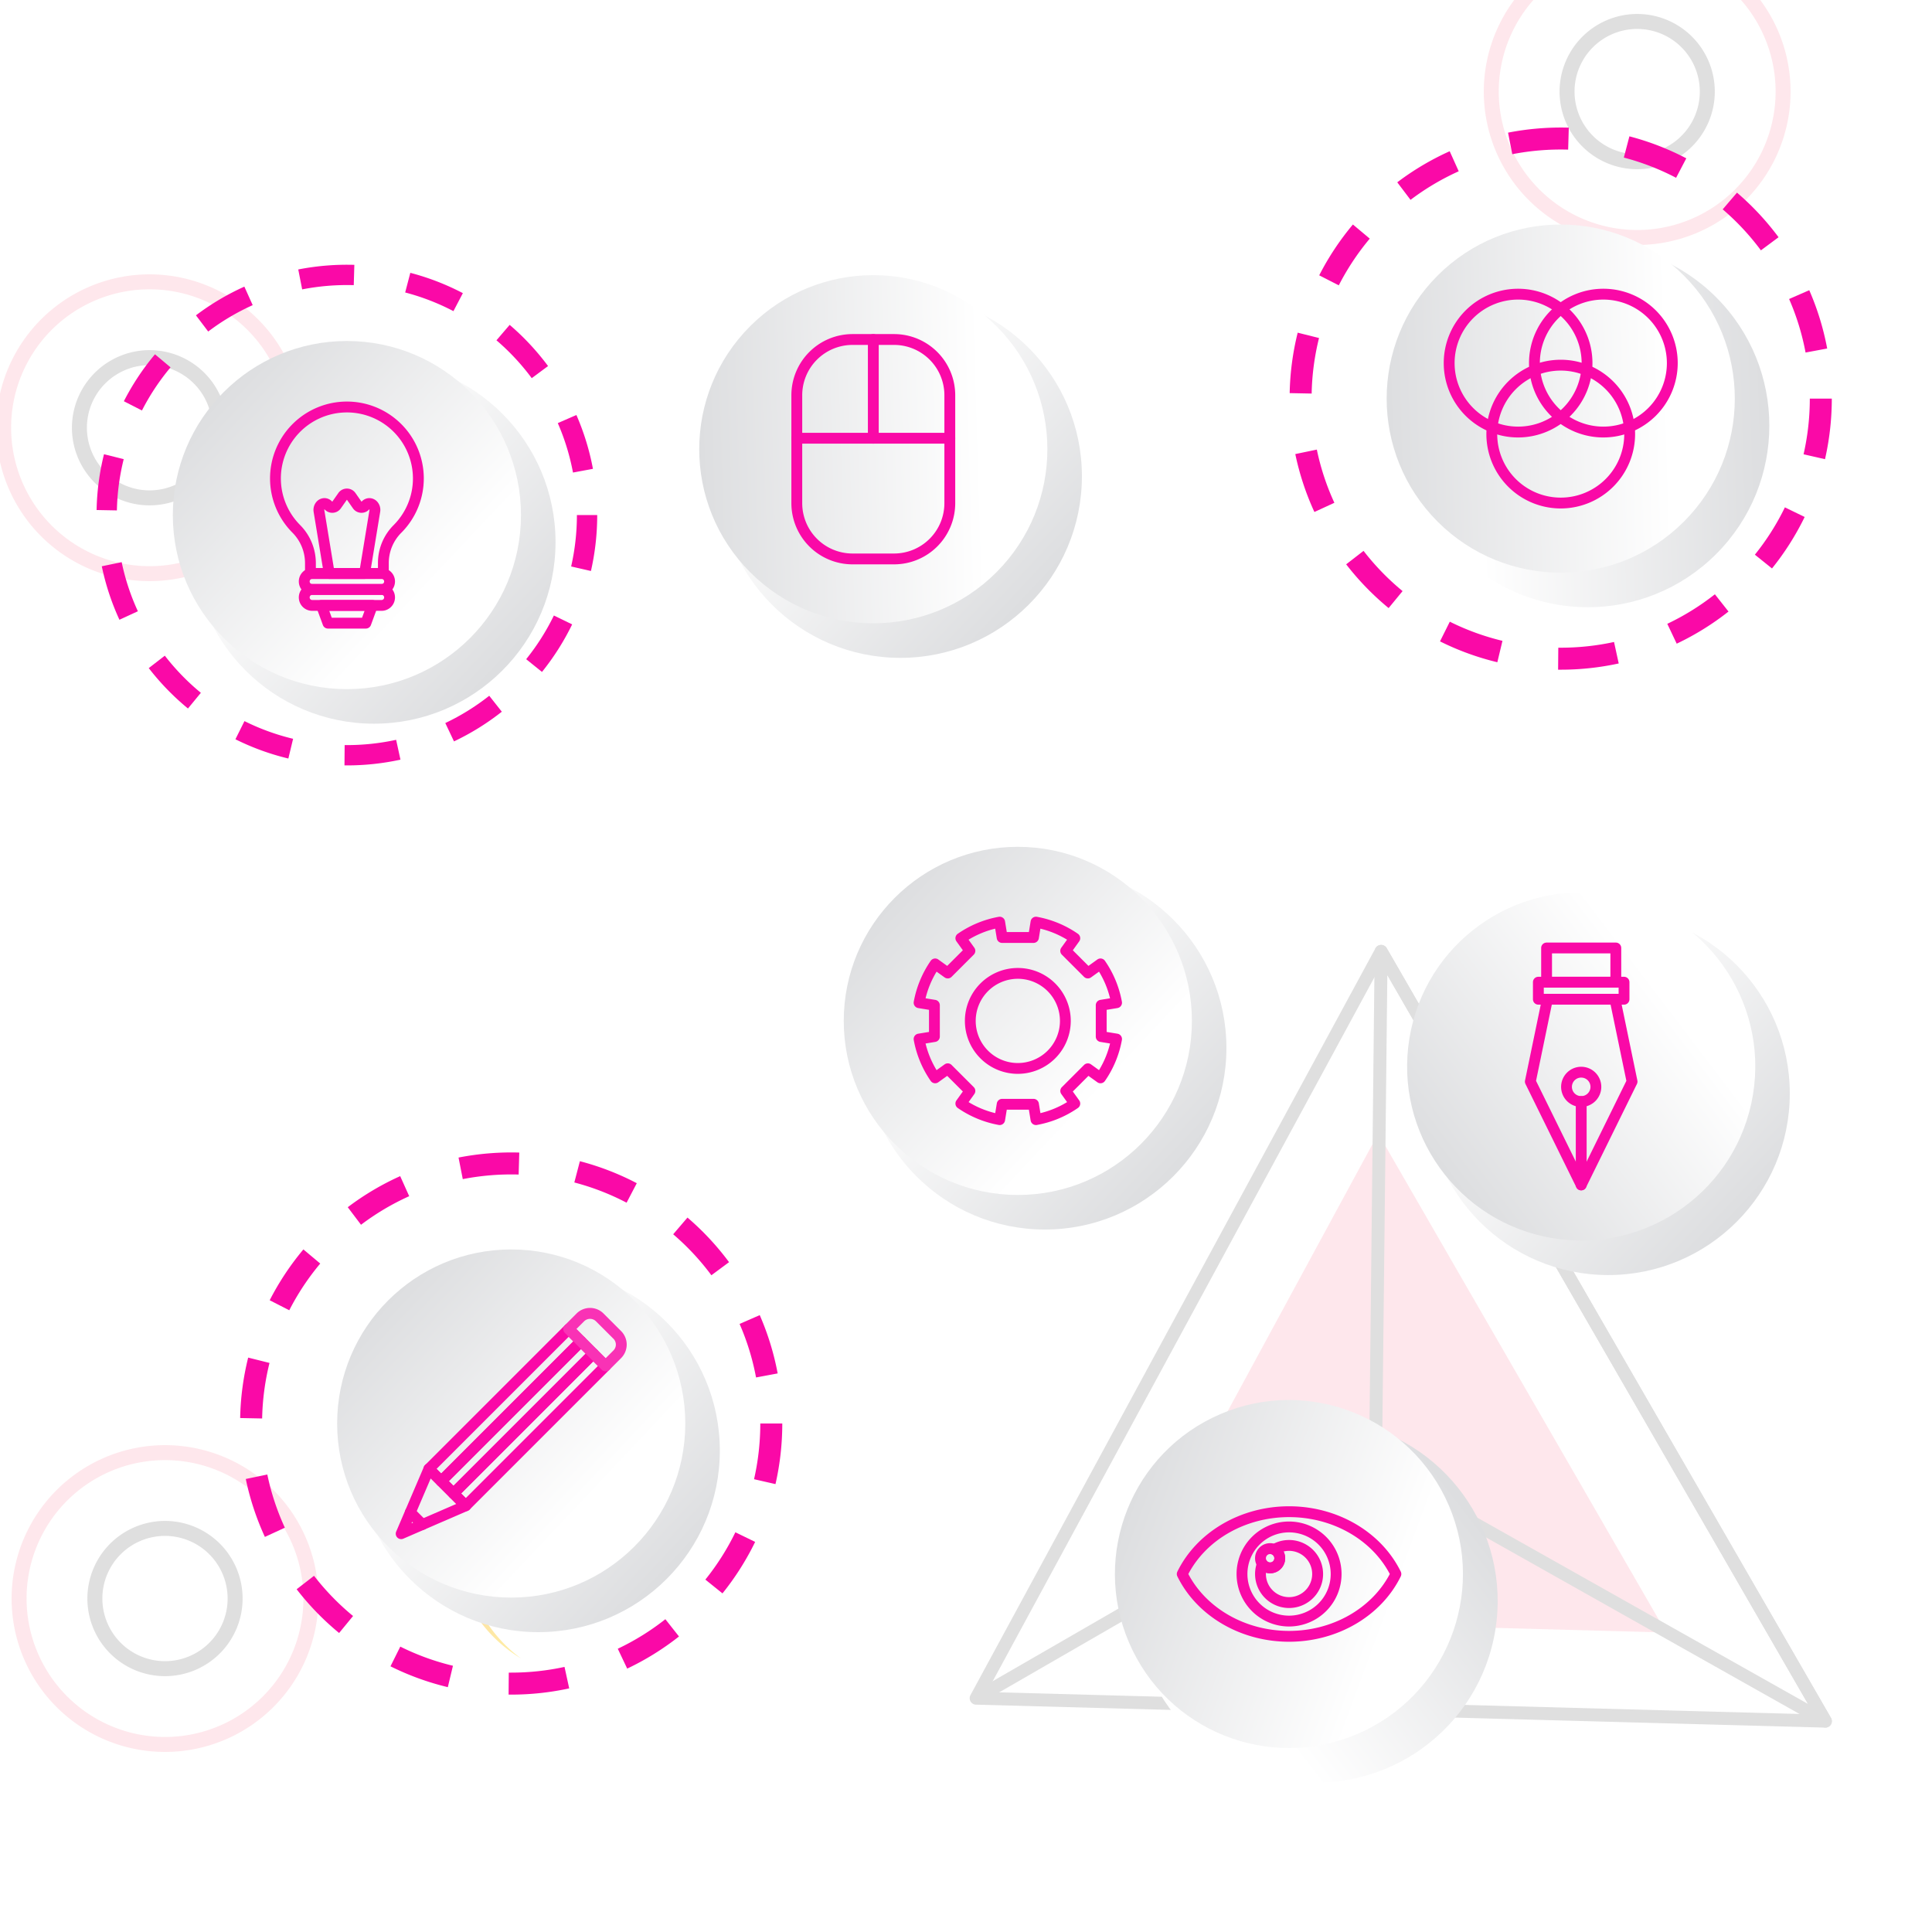 <svg xmlns="http://www.w3.org/2000/svg" xmlns:xlink="http://www.w3.org/1999/xlink" width="500" height="500" viewBox="0 0 500 500">
  <defs>
    <linearGradient id="linear-gradient" x1="0.147" y1="0.168" x2="0.854" y2="0.833" gradientUnits="objectBoundingBox">
      <stop offset="0.188" stop-color="#fff"/>
      <stop offset="1" stop-color="#dddee0"/>
    </linearGradient>
    <filter id="Ellipse_334" x="336.964" y="36.204" width="147.907" height="147.907" filterUnits="userSpaceOnUse">
      <feOffset dx="7" dy="7" input="SourceAlpha"/>
      <feGaussianBlur stdDeviation="2.5" result="blur"/>
      <feFlood flood-opacity="0.251"/>
      <feComposite operator="in" in2="blur"/>
      <feComposite in="SourceGraphic"/>
    </filter>
    <linearGradient id="linear-gradient-2" x1="0.138" y1="0.159" x2="0.863" y2="0.842" gradientUnits="objectBoundingBox">
      <stop offset="0" stop-color="#dddee0"/>
      <stop offset="0.812" stop-color="#fff"/>
    </linearGradient>
    <filter id="Ellipse_336" x="178.521" y="68.767" width="108.979" height="108.979" filterUnits="userSpaceOnUse">
      <feOffset dx="7" dy="7" input="SourceAlpha"/>
      <feGaussianBlur stdDeviation="2.5" result="blur-2"/>
      <feFlood flood-opacity="0.251"/>
      <feComposite operator="in" in2="blur-2"/>
      <feComposite in="SourceGraphic"/>
    </filter>
    <filter id="Ellipse_338" x="42.289" y="85.81" width="108.979" height="108.979" filterUnits="userSpaceOnUse">
      <feOffset dx="7" dy="7" input="SourceAlpha"/>
      <feGaussianBlur stdDeviation="2.5" result="blur-3"/>
      <feFlood flood-opacity="0.251"/>
      <feComposite operator="in" in2="blur-3"/>
      <feComposite in="SourceGraphic"/>
    </filter>
    <filter id="Ellipse_344" x="215.923" y="216.717" width="108.979" height="108.979" filterUnits="userSpaceOnUse">
      <feOffset dx="7" dy="7" input="SourceAlpha"/>
      <feGaussianBlur stdDeviation="2.5" result="blur-4"/>
      <feFlood flood-opacity="0.251"/>
      <feComposite operator="in" in2="blur-4"/>
      <feComposite in="SourceGraphic"/>
    </filter>
    <linearGradient id="linear-gradient-9" x1="0.181" y1="0.16" x2="0.734" y2="0.633" gradientUnits="objectBoundingBox">
      <stop offset="0.152" stop-color="#f29525"/>
      <stop offset="0.865" stop-color="#ffd81c"/>
    </linearGradient>
    <filter id="Ellipse_340" x="84.814" y="320.917" width="108.979" height="108.979" filterUnits="userSpaceOnUse">
      <feOffset dx="7" dy="7" input="SourceAlpha"/>
      <feGaussianBlur stdDeviation="2.5" result="blur-5"/>
      <feFlood flood-opacity="0.251"/>
      <feComposite operator="in" in2="blur-5"/>
      <feComposite in="SourceGraphic"/>
    </filter>
    <filter id="Ellipse_342" x="361.724" y="228.505" width="108.979" height="108.979" filterUnits="userSpaceOnUse">
      <feOffset dx="7" dy="7" input="SourceAlpha"/>
      <feGaussianBlur stdDeviation="2.5" result="blur-6"/>
      <feFlood flood-opacity="0.251"/>
      <feComposite operator="in" in2="blur-6"/>
      <feComposite in="SourceGraphic"/>
    </filter>
    <filter id="Ellipse_332" x="279.29" y="353.033" width="122.638" height="122.638" filterUnits="userSpaceOnUse">
      <feOffset dx="7" dy="7" input="SourceAlpha"/>
      <feGaussianBlur stdDeviation="2.5" result="blur-7"/>
      <feFlood flood-opacity="0.251"/>
      <feComposite operator="in" in2="blur-7"/>
      <feComposite in="SourceGraphic"/>
    </filter>
    <clipPath id="clip-Portfolio">
      <rect width="500" height="500"/>
    </clipPath>
  </defs>
  <g id="Portfolio" clip-path="url(#clip-Portfolio)">
    <g id="Group_6343" data-name="Group 6343" transform="translate(-1 -16)">
      <g id="Group_6253" data-name="Group 6253" transform="matrix(-0.966, -0.259, 0.259, -0.966, 461.339, 512.914)" opacity="0.14">
        <path id="Path_2240" data-name="Path 2240" d="M138.58,0,0,33.169,52.705,85.875l52.705,52.705Z" transform="translate(47.402 31.162)" fill="#f85373"/>
        <g id="Group_2217" data-name="Group 2217" transform="translate(0 0)">
          <path id="Path_2241" data-name="Path 2241" d="M164.3,217.144a1.677,1.677,0,0,1-1.183-.49L.49,54.028a1.673,1.673,0,0,1,.794-2.81L215.082.045A1.673,1.673,0,0,1,217.1,2.062l-51.172,213.8a1.673,1.673,0,0,1-1.627,1.283ZM4.969,53.775l158.4,158.4L213.21,3.934Z" transform="translate(0 0)" fill="#161414"/>
          <path id="Path_2242" data-name="Path 2242" d="M164.3,165.971a1.671,1.671,0,0,1-1.183-.49L.49,2.856a1.673,1.673,0,0,1,1.6-2.8l129.436,33.19a1.672,1.672,0,0,1,1.2,1.2l33.19,129.438a1.673,1.673,0,0,1-1.621,2.088ZM7.177,4.811,161.161,158.795,129.735,36.237Z" transform="translate(0 51.172)" fill="#161414"/>
          <path id="Path_2243" data-name="Path 2243" d="M1.673,84.172A1.673,1.673,0,0,1,.49,81.316L81.316.49a1.672,1.672,0,1,1,2.365,2.366L2.856,83.682A1.67,1.67,0,0,1,1.673,84.172Z" transform="translate(130.512 2.459)" fill="#161414"/>
        </g>
      </g>
      <g id="Group_6254" data-name="Group 6254" transform="translate(385 0)" opacity="0.14">
        <path id="Path_1404" data-name="Path 1404" d="M385.872,286.174a39.7,39.7,0,1,1-39.7,39.7A39.745,39.745,0,0,1,385.872,286.174Zm0,75.525a35.824,35.824,0,1,0-35.824-35.824A35.864,35.864,0,0,0,385.872,361.7Z" transform="translate(-346.171 -286.174)" fill="#f85373"/>
        <path id="Path_1405" data-name="Path 1405" d="M385.871,305.789a20.085,20.085,0,1,1-20.086,20.085A20.108,20.108,0,0,1,385.871,305.789Zm0,36.294a16.209,16.209,0,1,0-16.21-16.209A16.226,16.226,0,0,0,385.871,342.083Z" transform="translate(-346.17 -286.173)" fill="#161414"/>
      </g>
      <g id="Group_6255" data-name="Group 6255" transform="translate(0 87)" opacity="0.14">
        <path id="Path_1404-2" data-name="Path 1404" d="M385.872,286.174a39.7,39.7,0,1,1-39.7,39.7A39.745,39.745,0,0,1,385.872,286.174Zm0,75.525a35.824,35.824,0,1,0-35.824-35.824A35.864,35.864,0,0,0,385.872,361.7Z" transform="translate(-346.171 -286.174)" fill="#f85373"/>
        <path id="Path_1405-2" data-name="Path 1405" d="M385.871,305.789a20.085,20.085,0,1,1-20.086,20.085A20.108,20.108,0,0,1,385.871,305.789Zm0,36.294a16.209,16.209,0,1,0-16.21-16.209A16.226,16.226,0,0,0,385.871,342.083Z" transform="translate(-346.17 -286.173)" fill="#161414"/>
      </g>
      <g id="Group_6256" data-name="Group 6256" transform="translate(4 390)" opacity="0.14">
        <path id="Path_1404-3" data-name="Path 1404" d="M385.872,286.174a39.7,39.7,0,1,1-39.7,39.7A39.745,39.745,0,0,1,385.872,286.174Zm0,75.525a35.824,35.824,0,1,0-35.824-35.824A35.864,35.864,0,0,0,385.872,361.7Z" transform="translate(-346.171 -286.174)" fill="#f85373"/>
        <path id="Path_1405-3" data-name="Path 1405" d="M385.871,305.789a20.085,20.085,0,1,1-20.086,20.085A20.108,20.108,0,0,1,385.871,305.789Zm0,36.294a16.209,16.209,0,1,0-16.21-16.209A16.226,16.226,0,0,0,385.871,342.083Z" transform="translate(-346.17 -286.173)" fill="#161414"/>
      </g>
    </g>
    <path id="Path_4595" data-name="Path 4595" d="M221.484,265.192l-.674,0,.049-5.691.625,0a64.925,64.925,0,0,0,13.8-1.48l1.213,5.559A70.557,70.557,0,0,1,221.484,265.192Zm-16.4-1.928a69.834,69.834,0,0,1-14.839-5.4l2.538-5.095a64.1,64.1,0,0,0,13.627,4.956Zm46.422-4.8-2.438-5.143a64.569,64.569,0,0,0,12.316-7.645l3.526,4.468A70.294,70.294,0,0,1,251.5,258.463Zm-74.557-9.217a70.622,70.622,0,0,1-10.989-11.324l4.5-3.481a64.927,64.927,0,0,0,10.1,10.409Zm99.218-10.253-4.433-3.568a64.586,64.586,0,0,0,7.768-12.247l5.119,2.489A70.266,70.266,0,0,1,276.165,238.993ZM157.741,224.38a69.8,69.8,0,0,1-4.944-14.991l5.573-1.158A64.03,64.03,0,0,0,162.909,222Zm132.142-13.667-5.549-1.267a64.842,64.842,0,0,0,1.617-14.412h5.691A70.585,70.585,0,0,1,289.883,210.713ZM157.03,193.729l-5.689-.113a70.345,70.345,0,0,1,2.075-15.641l5.521,1.379A64.717,64.717,0,0,0,157.03,193.729Zm127.822-10.615a64.006,64.006,0,0,0-4.259-13.854l5.215-2.279a69.8,69.8,0,0,1,4.639,15.089Zm-120.8-17.391-5.067-2.592a70.377,70.377,0,0,1,8.721-13.154l4.361,3.658A64.649,64.649,0,0,0,164.05,165.723Zm109.243-9.058a64.824,64.824,0,0,0-9.889-10.609l3.7-4.322a70.674,70.674,0,0,1,10.758,11.54ZM182.619,143.6l-3.435-4.539a70.29,70.29,0,0,1,13.569-8.047l2.335,5.191A64.558,64.558,0,0,0,182.619,143.6Zm68.728-5.71a64.17,64.17,0,0,0-13.523-5.231l1.438-5.5a69.856,69.856,0,0,1,14.725,5.693Zm-42.393-6.1-1.1-5.584a71.2,71.2,0,0,1,15.721-1.293l-.164,5.689A65.719,65.719,0,0,0,208.954,131.784Z" transform="translate(182.426 -91.877)" fill="#fa09a7"/>
    <g transform="matrix(1, 0, 0, 1, 0, 0)" filter="url(#Ellipse_334)">
      <circle id="Ellipse_334-2" data-name="Ellipse 334" cx="46.99" cy="46.99" r="46.99" transform="translate(337.46 103.16) rotate(-45)" fill="url(#linear-gradient)"/>
    </g>
    <circle id="Ellipse_335" data-name="Ellipse 335" cx="45.049" cy="45.049" r="45.049" transform="translate(340.208 103.158) rotate(-45)" fill="url(#linear-gradient-2)"/>
    <path id="Path_4619" data-name="Path 4619" d="M232.523,205.091a19.244,19.244,0,1,1,19.245-19.244A19.265,19.265,0,0,1,232.523,205.091Zm0-35.682a16.438,16.438,0,1,0,16.438,16.438A16.456,16.456,0,0,0,232.523,169.409Z" transform="translate(182.426 -91.877)" fill="#fa09a7"/>
    <path id="Path_4620" data-name="Path 4620" d="M221.491,223.466a19.244,19.244,0,1,1,19.245-19.244A19.265,19.265,0,0,1,221.491,223.466Zm0-35.682a16.438,16.438,0,1,0,16.438,16.438A16.456,16.456,0,0,0,221.491,187.784Z" transform="translate(182.426 -91.877)" fill="#fa09a7"/>
    <path id="Path_4621" data-name="Path 4621" d="M210.459,205.091A19.244,19.244,0,1,1,229.7,185.847,19.265,19.265,0,0,1,210.459,205.091Zm0-35.682A16.438,16.438,0,1,0,226.9,185.847,16.456,16.456,0,0,0,210.459,169.409Z" transform="translate(182.426 -91.877)" fill="#fa09a7"/>
    <g id="Group_6345" data-name="Group 6345" transform="translate(14.426 4.123)">
      <g transform="matrix(1, 0, 0, 1, -14.43, -4.12)" filter="url(#Ellipse_336)">
        <circle id="Ellipse_336-2" data-name="Ellipse 336" cx="46.99" cy="46.99" r="46.99" transform="translate(179.02 69.27)" fill="url(#linear-gradient)"/>
      </g>
      <circle id="Ellipse_337" data-name="Ellipse 337" cx="45.049" cy="45.049" r="45.049" transform="translate(147.875 112.134) rotate(-45)" fill="url(#linear-gradient-2)"/>
      <g id="Group_6343-2" data-name="Group 6343" transform="translate(88 -10)">
        <path id="Path_4622" data-name="Path 4622" d="M128.964,151.932H118.205a15.84,15.84,0,0,1-15.823-15.822V108.158a15.84,15.84,0,0,1,15.823-15.822h10.759a15.84,15.84,0,0,1,15.823,15.822V136.11A15.84,15.84,0,0,1,128.964,151.932Zm-10.759-56.79a13.031,13.031,0,0,0-13.017,13.016V136.11a13.031,13.031,0,0,0,13.017,13.016h10.759A13.031,13.031,0,0,0,141.98,136.11V108.158a13.031,13.031,0,0,0-13.016-13.016Z" fill="#fa09a7"/>
        <path id="Path_4623" data-name="Path 4623" d="M143.383,120.692h-39.6a1.4,1.4,0,0,1,0-2.807h39.6a1.4,1.4,0,1,1,0,2.807Z" fill="#fa09a7"/>
        <path id="Path_4624" data-name="Path 4624" d="M123.584,120.692a1.4,1.4,0,0,1-1.4-1.4V93.749a1.4,1.4,0,0,1,2.806,0v25.539A1.4,1.4,0,0,1,123.584,120.692Z" fill="#fa09a7"/>
      </g>
    </g>
    <path id="Path_4596" data-name="Path 4596" d="M34.346,246.963l-.622,0,.045-5.255.577,0a60.009,60.009,0,0,0,12.747-1.366l1.12,5.134A65.214,65.214,0,0,1,34.346,246.963ZM19.2,245.182A64.435,64.435,0,0,1,5.5,240.2l2.344-4.7a59.233,59.233,0,0,0,12.584,4.576Zm42.867-4.434L59.816,236a59.552,59.552,0,0,0,11.373-7.059l3.256,4.126A64.884,64.884,0,0,1,62.067,240.748Zm-68.848-8.511a65.179,65.179,0,0,1-10.147-10.456l4.157-3.214a59.981,59.981,0,0,0,9.328,9.611ZM84.84,222.77l-4.094-3.295a59.6,59.6,0,0,0,7.173-11.309l4.727,2.3A64.853,64.853,0,0,1,84.84,222.77Zm-109.356-13.5a64.465,64.465,0,0,1-4.566-13.842l5.147-1.069a59.089,59.089,0,0,0,4.192,12.711Zm122.023-12.62-5.123-1.17a59.918,59.918,0,0,0,1.492-13.308h5.256A65.159,65.159,0,0,1,97.507,196.655ZM-25.172,180.972l-5.254-.1a64.99,64.99,0,0,1,1.916-14.443l5.1,1.273A59.762,59.762,0,0,0-25.172,180.972Zm118.034-9.8a59.156,59.156,0,0,0-3.933-12.794l4.816-2.1a64.423,64.423,0,0,1,4.283,13.933ZM-18.69,155.11l-4.679-2.393a64.944,64.944,0,0,1,8.053-12.147l4.027,3.377A59.694,59.694,0,0,0-18.69,155.11Zm100.878-8.365a59.839,59.839,0,0,0-9.132-9.8l3.42-3.991a65.254,65.254,0,0,1,9.935,10.657ZM-1.543,134.678l-3.172-4.192a64.868,64.868,0,0,1,12.53-7.43l2.156,4.793A59.563,59.563,0,0,0-1.543,134.678ZM61.923,129.4a59.261,59.261,0,0,0-12.488-4.83l1.327-5.085a64.463,64.463,0,0,1,13.6,5.258ZM22.775,123.77l-1.014-5.156a65.678,65.678,0,0,1,14.517-1.195l-.152,5.254A60.721,60.721,0,0,0,22.775,123.77Z" transform="translate(55.426 -48.877)" fill="#fa09a7"/>
    <g transform="matrix(1, 0, 0, 1, 0, 0)" filter="url(#Ellipse_338)">
      <circle id="Ellipse_338-2" data-name="Ellipse 338" cx="46.99" cy="46.99" r="46.99" transform="translate(42.79 86.31)" fill="url(#linear-gradient)"/>
    </g>
    <circle id="Ellipse_339" data-name="Ellipse 339" cx="45.049" cy="45.049" r="45.049" transform="translate(44.729 88.251)" fill="url(#linear-gradient-2)"/>
    <g id="Group_6344" data-name="Group 6344" transform="translate(55.426 -48.877)">
      <g id="Group_6355" data-name="Group 6355">
        <path id="Path_4625" data-name="Path 4625" d="M43.792,198.7H24.913a1.4,1.4,0,0,1-1.4-1.4V194.66a11.178,11.178,0,0,0-3.206-7.879,19.895,19.895,0,1,1,28.186-.088,11.047,11.047,0,0,0-3.3,7.783v2.815A1.4,1.4,0,0,1,43.792,198.7Zm-17.476-2.807H42.389v-1.412a13.833,13.833,0,0,1,4.108-9.758,17.087,17.087,0,0,0-12.145-29.109q-.338,0-.678.013a17.086,17.086,0,0,0-11.389,29.172,14,14,0,0,1,4.031,9.866Z" fill="#fa09a7"/>
        <g id="Group_6354" data-name="Group 6354">
          <path id="Path_4626" data-name="Path 4626" d="M43.329,202.827H25.376a3.469,3.469,0,1,1,0-6.939H43.329a3.469,3.469,0,1,1,0,6.939ZM25.376,198.7a.662.662,0,1,0,0,1.325H43.329a.662.662,0,1,0,0-1.325Z" fill="#fa09a7"/>
        </g>
        <path id="Path_4627" data-name="Path 4627" d="M43.329,206.959H25.376a3.469,3.469,0,1,1,0-6.939H43.329a3.469,3.469,0,1,1,0,6.939Zm-17.953-4.132a.663.663,0,0,0,0,1.326H43.329a.663.663,0,1,0,0-1.326Z" fill="#fa09a7"/>
        <path id="Path_4628" data-name="Path 4628" d="M39.251,211.552h-9.8a1.4,1.4,0,0,1-1.317-.92l-1.683-4.593a1.4,1.4,0,0,1,1.318-1.886H40.934a1.4,1.4,0,0,1,1.318,1.886l-1.683,4.593A1.4,1.4,0,0,1,39.251,211.552Zm-8.817-2.807h7.837l.654-1.786H29.78Z" fill="#fa09a7"/>
        <path id="Path_4629" data-name="Path 4629" d="M38.923,198.7H29.782a1.4,1.4,0,0,1-1.384-1.176l-2.65-16.129a3.207,3.207,0,0,1,.689-2.607,2.782,2.782,0,0,1,2.11-1,2.676,2.676,0,0,1,2.014.932l1.537-2.189a2.7,2.7,0,0,1,4.508,0l1.534,2.191a2.694,2.694,0,0,1,2.018-.934,2.782,2.782,0,0,1,2.11,1,3.211,3.211,0,0,1,.689,2.607l-2.65,16.129A1.4,1.4,0,0,1,38.923,198.7Zm-7.949-2.807h6.757l2.456-14.953a.483.483,0,0,0-.021-.272,2.7,2.7,0,0,1-4.285-.283L34.355,178.2l-1.531,2.181a2.695,2.695,0,0,1-4.291.275.594.594,0,0,0-.016.281Z" fill="#fa09a7"/>
      </g>
    </g>
    <g id="Group_6347" data-name="Group 6347" transform="translate(13.426 -80.877)">
      <g transform="matrix(1, 0, 0, 1, -13.43, 80.88)" filter="url(#Ellipse_344)">
        <circle id="Ellipse_344-2" data-name="Ellipse 344" cx="46.99" cy="46.99" r="46.99" transform="translate(216.42 217.22)" fill="url(#linear-gradient)"/>
      </g>
      <circle id="Ellipse_345" data-name="Ellipse 345" cx="45.049" cy="45.049" r="45.049" transform="translate(204.938 300.035)" fill="url(#linear-gradient-2)"/>
      <path id="Path_4641" data-name="Path 4641" d="M129.689,267.037a1.4,1.4,0,0,1-1.385-1.177l-.456-2.792h-5.721l-.457,2.792a1.4,1.4,0,0,1-1.637,1.154,27.089,27.089,0,0,1-10.585-4.384,1.4,1.4,0,0,1-.342-1.974l1.651-2.3-4.046-4.045-2.3,1.651a1.4,1.4,0,0,1-1.974-.342,27.1,27.1,0,0,1-4.384-10.585,1.4,1.4,0,0,1,1.154-1.637l2.791-.457v-5.721l-2.791-.457a1.4,1.4,0,0,1-1.154-1.637,27.12,27.12,0,0,1,4.384-10.585,1.4,1.4,0,0,1,1.974-.342l2.3,1.652,4.046-4.046-1.651-2.3a1.4,1.4,0,0,1,.342-1.973,27.071,27.071,0,0,1,10.585-4.384,1.4,1.4,0,0,1,1.637,1.153l.457,2.792h5.721l.456-2.792a1.4,1.4,0,0,1,1.637-1.153,27.081,27.081,0,0,1,10.586,4.384,1.4,1.4,0,0,1,.342,1.973l-1.651,2.3,4.045,4.046,2.3-1.652a1.4,1.4,0,0,1,1.974.342,27.084,27.084,0,0,1,4.383,10.585,1.4,1.4,0,0,1-1.154,1.637l-2.791.457v5.721l2.791.457a1.4,1.4,0,0,1,1.154,1.637,27.084,27.084,0,0,1-4.383,10.585,1.4,1.4,0,0,1-1.974.342l-2.3-1.651-4.045,4.045,1.651,2.3a1.4,1.4,0,0,1-.342,1.974,27.1,27.1,0,0,1-10.585,4.384A1.453,1.453,0,0,1,129.689,267.037ZM112.244,261.1a24.243,24.243,0,0,0,6.894,2.855l.412-2.516a1.4,1.4,0,0,1,1.384-1.177h8.106a1.4,1.4,0,0,1,1.385,1.177l.411,2.516a24.273,24.273,0,0,0,6.9-2.855l-1.488-2.072a1.4,1.4,0,0,1,.147-1.811l5.731-5.73a1.4,1.4,0,0,1,1.811-.148L146,252.827a24.254,24.254,0,0,0,2.855-6.894l-2.517-.412a1.4,1.4,0,0,1-1.176-1.384v-8.106a1.4,1.4,0,0,1,1.176-1.385l2.517-.412A24.278,24.278,0,0,0,146,227.34l-2.072,1.488a1.4,1.4,0,0,1-1.811-.147l-5.731-5.731a1.4,1.4,0,0,1-.147-1.811l1.488-2.071a24.246,24.246,0,0,0-6.9-2.856l-.411,2.517a1.4,1.4,0,0,1-1.385,1.176h-8.106a1.4,1.4,0,0,1-1.384-1.176l-.412-2.517a24.228,24.228,0,0,0-6.894,2.856l1.488,2.071a1.4,1.4,0,0,1-.148,1.811l-5.731,5.731a1.4,1.4,0,0,1-1.812.147l-2.07-1.488a24.221,24.221,0,0,0-2.855,6.894l2.516.412a1.4,1.4,0,0,1,1.177,1.385v8.106a1.4,1.4,0,0,1-1.177,1.384l-2.516.412a24.209,24.209,0,0,0,2.855,6.894l2.071-1.488a1.4,1.4,0,0,1,1.811.148l5.731,5.73a1.4,1.4,0,0,1,.148,1.811Zm12.743-7.313a13.7,13.7,0,1,1,13.7-13.7A13.718,13.718,0,0,1,124.987,253.787Zm0-24.6a10.9,10.9,0,1,0,10.9,10.9A10.91,10.91,0,0,0,124.987,229.186Z" transform="translate(125 105)" fill="#fa09a7"/>
    </g>
    <path id="Path_4594" data-name="Path 4594" d="M363.87,433.441l-.673,0,.048-5.691.625,0a64.917,64.917,0,0,0,13.8-1.48l1.214,5.559A70.561,70.561,0,0,1,363.87,433.441Zm-16.4-1.928a69.855,69.855,0,0,1-14.839-5.395l2.539-5.1a64.074,64.074,0,0,0,13.627,4.956Zm46.422-4.8-2.438-5.143a64.482,64.482,0,0,0,12.316-7.644l3.526,4.468A70.239,70.239,0,0,1,393.89,426.711Zm-74.557-9.216a70.621,70.621,0,0,1-10.989-11.324l4.5-3.481a64.886,64.886,0,0,0,10.1,10.408Zm99.218-10.253-4.433-3.568a64.587,64.587,0,0,0,7.768-12.247l5.119,2.488A70.244,70.244,0,0,1,418.551,407.242ZM300.127,392.629a69.853,69.853,0,0,1-4.944-14.991l5.573-1.158a64.032,64.032,0,0,0,4.54,13.766Zm132.142-13.667-5.548-1.267a64.9,64.9,0,0,0,1.616-14.412h5.691A70.592,70.592,0,0,1,432.269,378.962ZM299.417,361.978l-5.69-.113a70.4,70.4,0,0,1,2.075-15.641l5.521,1.379A64.767,64.767,0,0,0,299.417,361.978Zm127.821-10.615a64.034,64.034,0,0,0-4.259-13.855l5.215-2.278a69.748,69.748,0,0,1,4.639,15.088Zm-120.8-17.391-5.067-2.592a70.427,70.427,0,0,1,8.721-13.154l4.362,3.657A64.612,64.612,0,0,0,306.436,333.972Zm109.244-9.059a64.9,64.9,0,0,0-9.889-10.608l3.7-4.322a70.59,70.59,0,0,1,10.758,11.54Zm-90.675-13.068-3.435-4.539a70.3,70.3,0,0,1,13.57-8.047l2.334,5.191A64.588,64.588,0,0,0,325.005,311.845Zm68.729-5.71A64.2,64.2,0,0,0,380.21,300.9l1.438-5.506a69.867,69.867,0,0,1,14.726,5.694Zm-42.394-6.1-1.1-5.584a71.151,71.151,0,0,1,15.722-1.293l-.165,5.689A65.659,65.659,0,0,0,351.34,300.033Z" transform="translate(-231.574 5.123)" fill="#fa09a7"/>
    <path id="Path_4600" data-name="Path 4600" d="M351.608,394.828a36.317,36.317,0,0,1,54.975-31.157,36.315,36.315,0,1,0-40.165,60.416A36.257,36.257,0,0,1,351.608,394.828Z" transform="translate(-231.574 5.123)" opacity="0.4" fill="url(#linear-gradient-9)" style="mix-blend-mode: multiply;isolation: isolate"/>
    <g transform="matrix(1, 0, 0, 1, 0, 0)" filter="url(#Ellipse_340)">
      <circle id="Ellipse_340-2" data-name="Ellipse 340" cx="46.99" cy="46.99" r="46.99" transform="translate(85.31 321.42)" fill="url(#linear-gradient)"/>
    </g>
    <circle id="Ellipse_341" data-name="Ellipse 341" cx="45.049" cy="45.049" r="45.049" transform="translate(87.254 323.357)" fill="url(#linear-gradient-2)"/>
    <path id="Path_4630" data-name="Path 4630" d="M352.113,385.969a1.4,1.4,0,0,1-.992-.411l-3.18-3.181a1.4,1.4,0,0,1,0-1.984l36.183-36.183a1.4,1.4,0,0,1,1.984,0l3.18,3.18a1.4,1.4,0,0,1,0,1.985l-36.182,36.183A1.4,1.4,0,0,1,352.113,385.969Zm-1.2-4.584,1.2,1.2,34.2-34.2-1.2-1.2Z" transform="translate(-231.574 5.123)" fill="#fa09a7"/>
    <path id="Path_4632" data-name="Path 4632" d="M345.753,379.608a1.4,1.4,0,0,1-.992-.411l-3.18-3.18a1.4,1.4,0,0,1,0-1.984l36.183-36.183a1.4,1.4,0,0,1,1.984,0l3.18,3.18a1.4,1.4,0,0,1,0,1.984L346.745,379.2A1.4,1.4,0,0,1,345.753,379.608Zm-1.2-4.583,1.2,1.2,34.2-34.2-1.195-1.2Z" transform="translate(-231.574 5.123)" fill="#fa09a7"/>
    <g id="Group_6350" data-name="Group 6350" transform="translate(11.426 36.123)">
      <path id="Path_4631" data-name="Path 4631" d="M348.933,382.788a1.4,1.4,0,0,1-.992-.411l-3.18-3.18a1.4,1.4,0,0,1,0-1.984l36.183-36.183a1.4,1.4,0,0,1,1.984,0l3.18,3.18a1.4,1.4,0,0,1,0,1.984l-36.183,36.183A1.4,1.4,0,0,1,348.933,382.788Zm-1.2-4.583,1.2,1.2,34.2-34.2-1.2-1.2Z" transform="translate(-243 -31)" fill="#fa09a7"/>
      <g id="Group_6349" data-name="Group 6349" transform="translate(1560 -4008)">
        <path id="Path_4633" data-name="Path 4633" d="M388.3,349.786a1.4,1.4,0,0,1-.992-.411l-9.549-9.549a1.4,1.4,0,0,1,0-1.985l3.029-3.029a4.932,4.932,0,0,1,6.978,0l4.556,4.555a4.943,4.943,0,0,1,0,6.979l-3.03,3.029A1.4,1.4,0,0,1,388.3,349.786Zm-7.565-10.953L388.3,346.4l2.037-2.037a2.132,2.132,0,0,0,0-3.01l-4.555-4.555a2.179,2.179,0,0,0-3.01,0Z" transform="translate(-1803 3977)" fill="#f932b5"/>
        <path id="Path_4634" data-name="Path 4634" d="M335.4,393.2a1.4,1.4,0,0,1-1.291-1.955l7.175-16.773a1.4,1.4,0,0,1,2.282-.44l9.541,9.54a1.4,1.4,0,0,1-.435,2.28l-16.715,7.233A1.414,1.414,0,0,1,335.4,393.2Zm7.648-15.717-4.973,11.627,11.587-5.014Z" transform="translate(-1803 3977)" fill="#fa09a7"/>
        <path id="Path_4635" data-name="Path 4635" d="M340.9,390.82a1.4,1.4,0,0,1-.992-.411l-3.141-3.142a1.4,1.4,0,0,1,1.984-1.984l3.141,3.141a1.4,1.4,0,0,1-.992,2.4Z" transform="translate(-1803 3977)" fill="#fa09a7"/>
      </g>
    </g>
    <g id="Group_6349-2" data-name="Group 6349" transform="translate(1738.426 -4085.877)">
      <g transform="matrix(1, 0, 0, 1, -1738.43, 4085.88)" filter="url(#Ellipse_342)">
        <circle id="Ellipse_342-2" data-name="Ellipse 342" cx="46.99" cy="46.99" r="46.99" transform="translate(362.22 229)" fill="url(#linear-gradient)"/>
      </g>
      <circle id="Ellipse_343" data-name="Ellipse 343" cx="45.049" cy="45.049" r="45.049" transform="translate(-1380.982 4399.004) rotate(-80.65)" fill="url(#linear-gradient-2)"/>
      <path id="Path_4636" data-name="Path 4636" d="M484.873,368.882H462.7a1.4,1.4,0,0,1-1.4-1.4v-4.415a1.4,1.4,0,0,1,1.4-1.4h22.171a1.4,1.4,0,0,1,1.4,1.4v4.415A1.4,1.4,0,0,1,484.873,368.882Zm-20.767-2.807h19.363v-1.609H464.106Z" transform="translate(-1803 3977)" fill="#fa09a7"/>
      <path id="Path_4637" data-name="Path 4637" d="M473.787,416.934a1.4,1.4,0,0,1-1.258-.784l-13.163-26.744a1.391,1.391,0,0,1-.115-.9l4.416-21.309a1.4,1.4,0,0,1,1.373-1.118h17.495a1.4,1.4,0,0,1,1.374,1.118l4.415,21.309a1.4,1.4,0,0,1-.115.9L475.046,416.15A1.4,1.4,0,0,1,473.787,416.934ZM462.1,388.6l11.691,23.753L485.478,388.6l-4.085-19.718H466.182Z" transform="translate(-1803 3977)" fill="#fa09a7"/>
      <path id="Path_4638" data-name="Path 4638" d="M473.787,416.934a1.4,1.4,0,0,1-1.4-1.4V393.952a1.4,1.4,0,0,1,2.806,0v21.579A1.4,1.4,0,0,1,473.787,416.934Z" transform="translate(-1803 3977)" fill="#fa09a7"/>
      <path id="Path_4639" data-name="Path 4639" d="M473.787,395.355a5.2,5.2,0,1,1,5.2-5.2A5.208,5.208,0,0,1,473.787,395.355Zm0-7.6a2.4,2.4,0,1,0,2.4,2.4A2.4,2.4,0,0,0,473.787,387.758Z" transform="translate(-1803 3977)" fill="#fa09a7"/>
      <path id="Path_4640" data-name="Path 4640" d="M482.749,364.466H464.827a1.4,1.4,0,0,1-1.4-1.4v-8.85a1.4,1.4,0,0,1,1.4-1.4h17.922a1.4,1.4,0,0,1,1.4,1.4v8.85A1.4,1.4,0,0,1,482.749,364.466ZM466.23,361.66h15.115v-6.044H466.23Z" transform="translate(-1803 3977)" fill="#fa09a7"/>
    </g>
    <g id="Group_6350-2" data-name="Group 6350" transform="translate(1689.426 -3841.877)">
      <g transform="matrix(1, 0, 0, 1, -1689.43, 3841.88)" filter="url(#Ellipse_332)">
        <circle id="Ellipse_332-2" data-name="Ellipse 332" cx="46.99" cy="46.99" r="46.99" transform="translate(279.79 446.33) rotate(-80.92)" fill="url(#linear-gradient)"/>
      </g>
      <circle id="Ellipse_333" data-name="Ellipse 333" cx="45.049" cy="45.049" r="45.049" transform="matrix(0.919, -0.393, 0.393, 0.919, -1414.957, 4225.535)" fill="url(#linear-gradient-2)"/>
      <path id="Path_4615" data-name="Path 4615" d="M447.183,285.813a13.584,13.584,0,1,1,13.583-13.584A13.6,13.6,0,0,1,447.183,285.813Zm0-24.361a10.777,10.777,0,1,0,10.777,10.777A10.789,10.789,0,0,0,447.183,261.452Z" transform="translate(-1803 3977)" fill="#fa09a7"/>
      <path id="Path_4616" data-name="Path 4616" d="M442.281,272.045a3.9,3.9,0,1,1,3.9-3.9A3.9,3.9,0,0,1,442.281,272.045Zm0-4.986a1.09,1.09,0,1,0,1.09,1.089A1.09,1.09,0,0,0,442.281,267.059Z" transform="translate(-1803 3977)" fill="#fa09a7"/>
      <path id="Path_4617" data-name="Path 4617" d="M447.183,281.027a8.8,8.8,0,0,1-8.229-11.912,1.4,1.4,0,0,1,2.447-.328,1.078,1.078,0,0,0,.88.451,1.089,1.089,0,0,0,.468-2.072,1.4,1.4,0,0,1-.122-2.465,8.8,8.8,0,1,1,4.556,16.326ZM441.2,271.89c-.006.113-.01.226-.01.339a5.988,5.988,0,1,0,4.571-5.821,3.889,3.889,0,0,1-4.561,5.482Z" transform="translate(-1803 3977)" fill="#fa09a7"/>
      <path id="Path_4618" data-name="Path 4618" d="M447.183,289.759c-12.515,0-23.861-6.638-28.907-16.911a1.4,1.4,0,0,1,0-1.238c5.046-10.273,16.392-16.911,28.907-16.911s23.861,6.638,28.907,16.911a1.4,1.4,0,0,1,0,1.238C471.044,283.121,459.7,289.759,447.183,289.759Zm-26.073-17.53c4.725,8.968,14.875,14.724,26.073,14.724s21.347-5.756,26.073-14.724c-4.726-8.968-14.876-14.724-26.073-14.724S425.835,263.261,421.11,272.229Z" transform="translate(-1803 3977)" fill="#fa09a7"/>
    </g>
  </g>
</svg>
